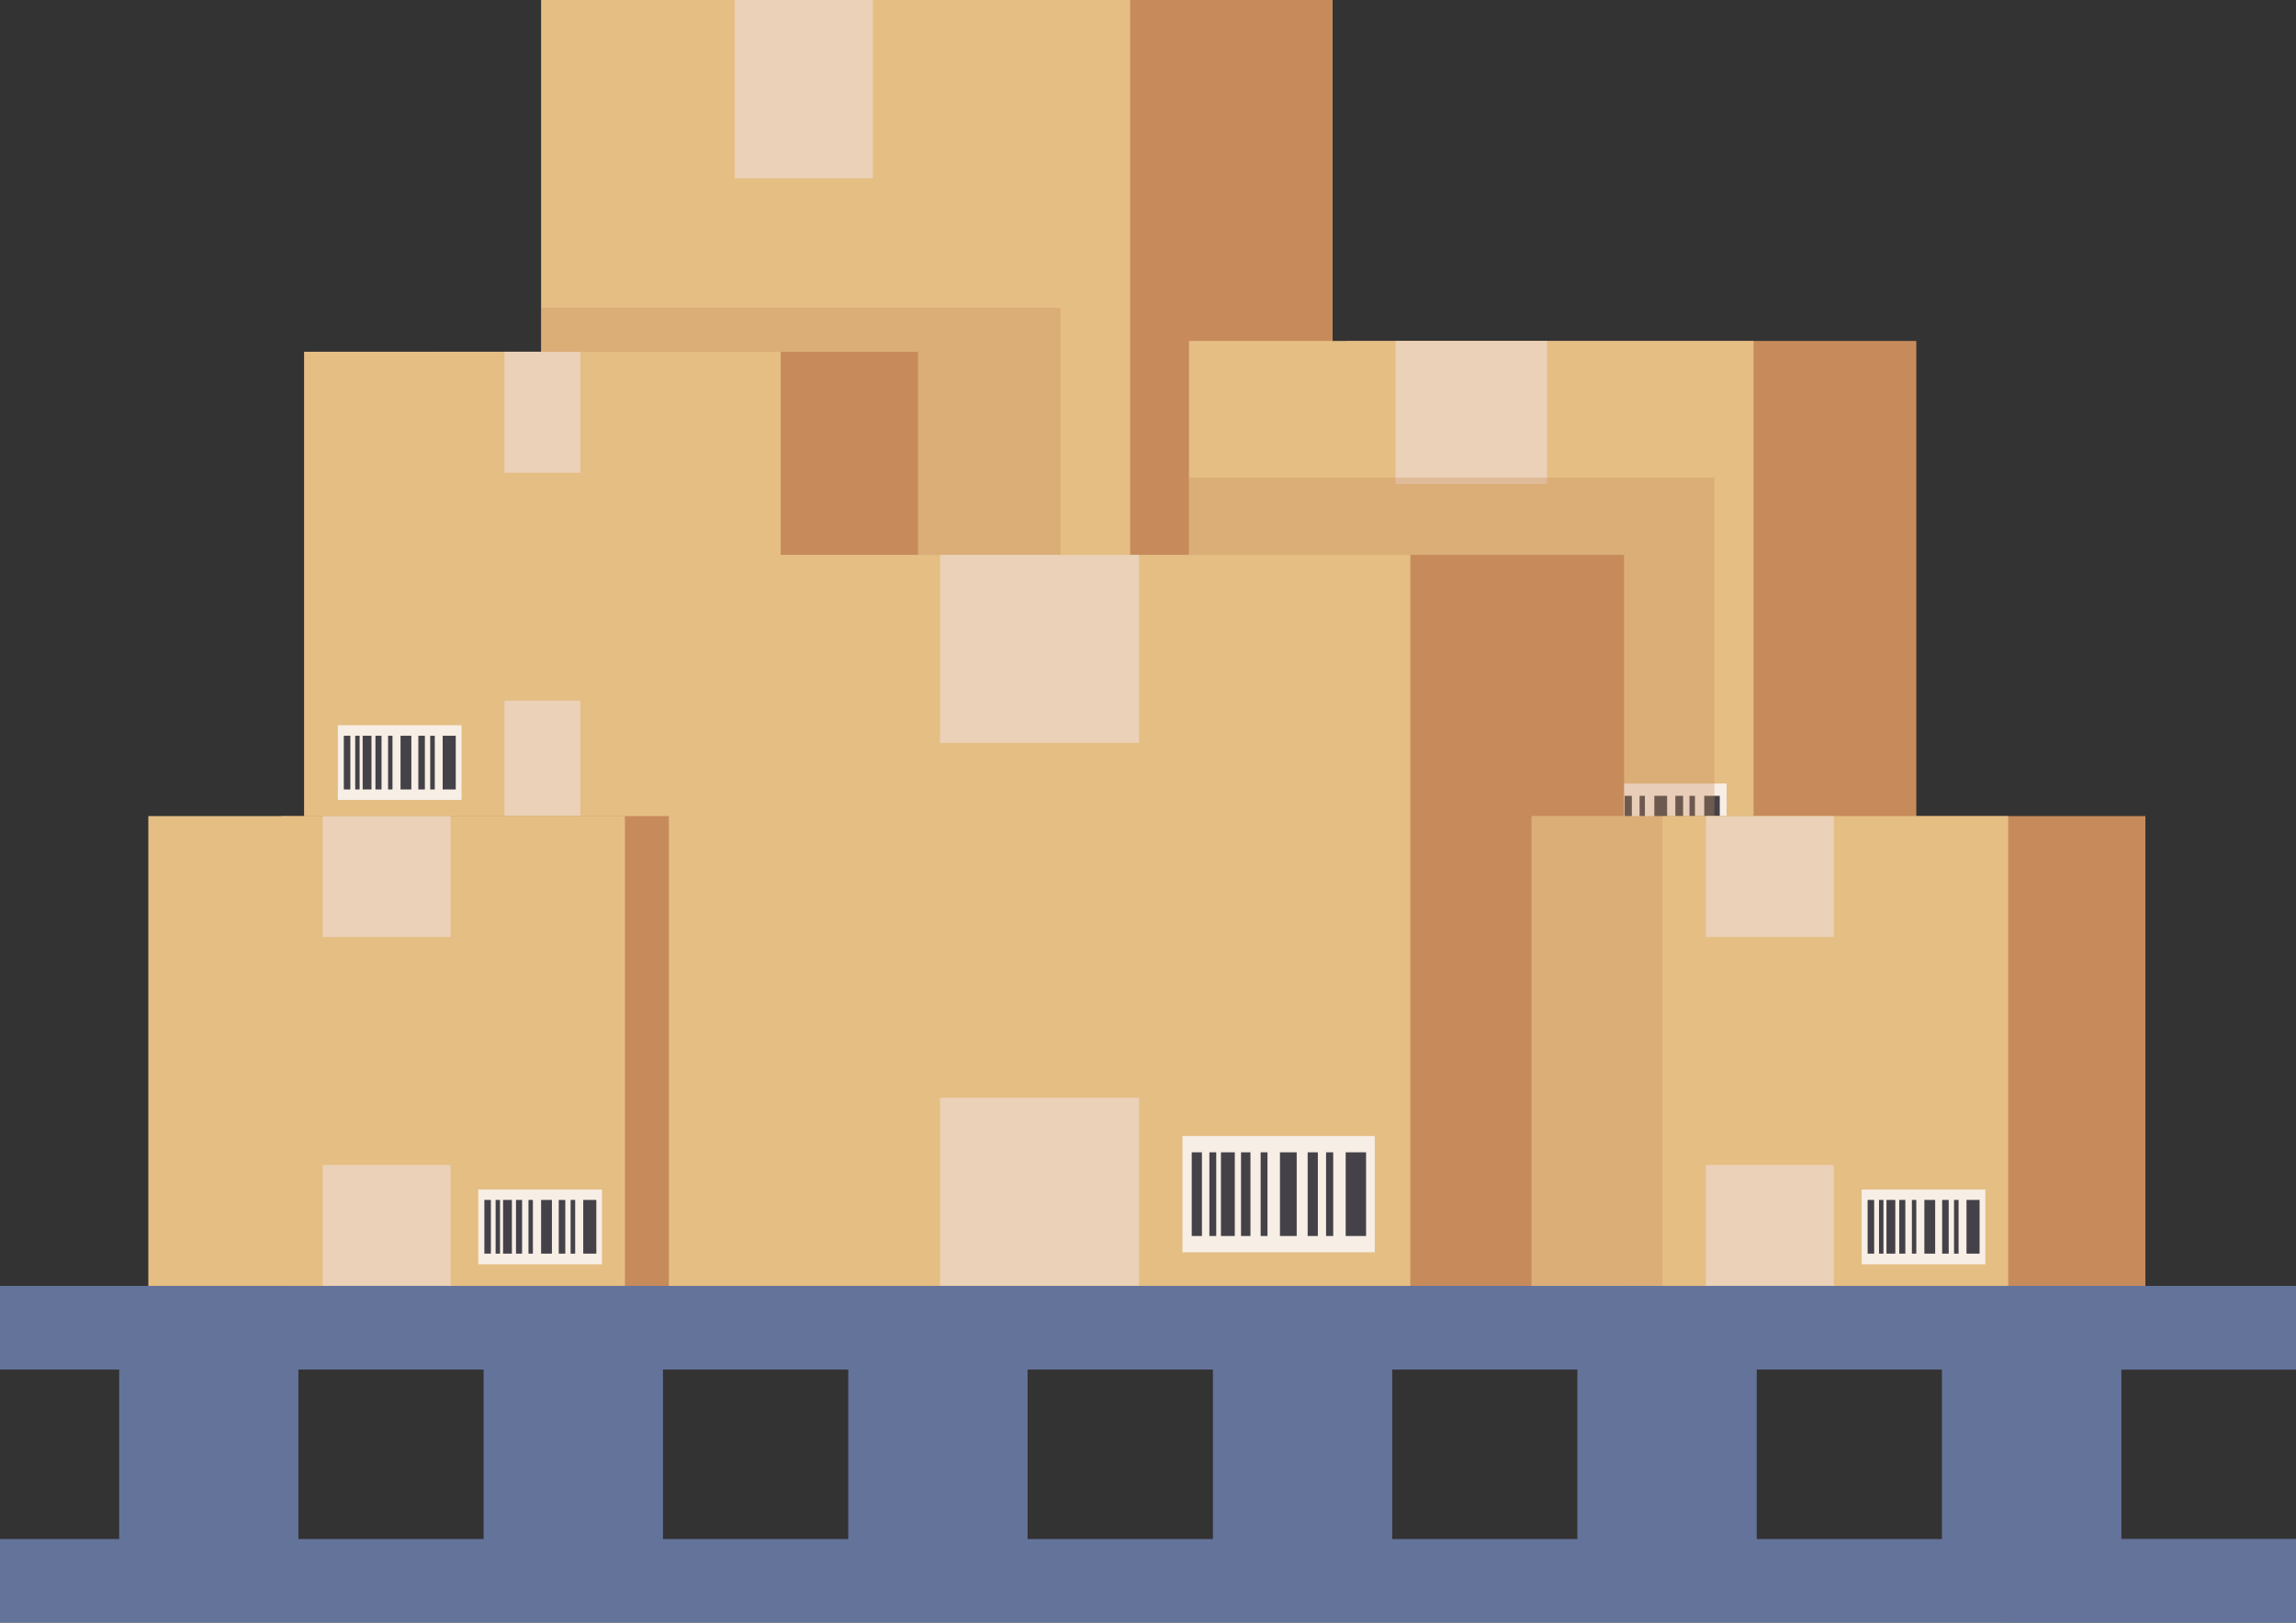 <svg xmlns="http://www.w3.org/2000/svg" viewBox="0 0 150.93 106.65"><rect x="0" y="0" width="150.93" height="106.65" fill="#333333" stroke="none"/><defs><style>.cls-1{isolation:isolate;}.cls-2,.cls-7{fill:#c78b5b;}.cls-3{fill:#e5be84;}.cls-4{fill:#ead1b7;}.cls-5{fill:#f7eee5;}.cls-6{fill:#444248;}.cls-7{opacity:0.32;}.cls-10,.cls-7,.cls-9{mix-blend-mode:multiply;}.cls-10,.cls-8,.cls-9{fill:#64739a;}.cls-9{opacity:0.55;}.cls-10{opacity:0.75;}</style></defs><title>Asset 35</title><g class="cls-1"><g id="Layer_2" data-name="Layer 2"><g id="Layer_1-2" data-name="Layer 1"><rect class="cls-2" x="48.47" width="39.13" height="56.85"/><rect class="cls-3" x="35.57" width="38.72" height="56.85"/><rect class="cls-4" x="48.3" width="9.08" height="11.72"/><rect class="cls-4" x="48.3" y="45.13" width="9.08" height="11.72"/><rect class="cls-5" x="60.08" y="47.51" width="11.99" height="7.24"/><rect class="cls-6" x="70.25" y="48.53" width="1.27" height="5.21"/><rect class="cls-6" x="69.03" y="48.53" width="0.45" height="5.21"/><rect class="cls-6" x="66.16" y="48.53" width="1.04" height="5.21"/><rect class="cls-6" x="67.88" y="48.53" width="0.64" height="5.21"/><rect class="cls-6" x="64.95" y="48.53" width="0.43" height="5.21"/><rect class="cls-6" x="62.48" y="48.53" width="0.86" height="5.21"/><rect class="cls-6" x="61.76" y="48.53" width="0.43" height="5.21"/><rect class="cls-6" x="63.73" y="48.53" width="0.59" height="5.21"/><rect class="cls-6" x="60.66" y="48.53" width="0.64" height="5.21"/><rect class="cls-7" x="35.57" y="20.23" width="34.15" height="36.62"/><rect class="cls-2" x="88.53" y="22.41" width="37.44" height="36.58"/><rect class="cls-3" x="78.16" y="22.41" width="37.11" height="36.58"/><rect class="cls-4" x="91.74" y="22.41" width="9.96" height="9.41"/><rect class="cls-4" x="91.74" y="49.59" width="9.96" height="9.41"/><rect class="cls-5" x="103.87" y="51.5" width="9.63" height="5.82"/><rect class="cls-6" x="112.03" y="52.31" width="1.02" height="4.19"/><rect class="cls-6" x="111.06" y="52.31" width="0.36" height="4.19"/><rect class="cls-6" x="108.75" y="52.31" width="0.84" height="4.19"/><rect class="cls-6" x="110.13" y="52.31" width="0.51" height="4.19"/><rect class="cls-6" x="107.78" y="52.31" width="0.35" height="4.19"/><rect class="cls-6" x="105.8" y="52.31" width="0.69" height="4.19"/><rect class="cls-6" x="105.21" y="52.31" width="0.34" height="4.19"/><rect class="cls-6" x="106.8" y="52.31" width="0.47" height="4.19"/><rect class="cls-6" x="104.33" y="52.31" width="0.51" height="4.19"/><rect class="cls-7" x="78.16" y="31.39" width="34.54" height="27.61"/><rect class="cls-2" x="28.75" y="23.12" width="31.6" height="30.88"/><rect class="cls-3" x="19.99" y="23.12" width="31.33" height="30.88"/><rect class="cls-4" x="33.16" y="23.12" width="4.99" height="7.95"/><rect class="cls-4" x="33.16" y="46.05" width="4.99" height="7.95"/><rect class="cls-5" x="22.21" y="47.67" width="8.13" height="4.91"/><rect class="cls-6" x="29.1" y="48.36" width="0.86" height="3.53"/><rect class="cls-6" x="28.28" y="48.36" width="0.3" height="3.53"/><rect class="cls-6" x="26.33" y="48.36" width="0.71" height="3.53"/><rect class="cls-6" x="27.5" y="48.36" width="0.43" height="3.53"/><rect class="cls-6" x="25.51" y="48.36" width="0.29" height="3.53"/><rect class="cls-6" x="23.84" y="48.36" width="0.58" height="3.53"/><rect class="cls-6" x="23.35" y="48.36" width="0.29" height="3.53"/><rect class="cls-6" x="24.68" y="48.36" width="0.4" height="3.53"/><rect class="cls-6" x="22.6" y="48.36" width="0.43" height="3.53"/><rect class="cls-2" x="18.5" y="53.64" width="31.6" height="30.88"/><rect class="cls-3" x="9.75" y="53.64" width="31.33" height="30.88"/><rect class="cls-4" x="21.21" y="53.64" width="8.41" height="7.95"/><rect class="cls-4" x="21.21" y="76.57" width="8.41" height="7.95"/><rect class="cls-5" x="31.44" y="78.19" width="8.13" height="4.91"/><rect class="cls-6" x="38.34" y="78.87" width="0.86" height="3.53"/><rect class="cls-6" x="37.51" y="78.87" width="0.3" height="3.53"/><rect class="cls-6" x="35.57" y="78.87" width="0.71" height="3.53"/><rect class="cls-6" x="36.73" y="78.87" width="0.43" height="3.53"/><rect class="cls-6" x="34.74" y="78.87" width="0.29" height="3.53"/><rect class="cls-6" x="33.07" y="78.87" width="0.58" height="3.53"/><rect class="cls-6" x="32.58" y="78.87" width="0.29" height="3.53"/><rect class="cls-6" x="33.92" y="78.87" width="0.4" height="3.53"/><rect class="cls-6" x="31.84" y="78.87" width="0.43" height="3.53"/><rect class="cls-2" x="57.59" y="36.47" width="49.17" height="48.05"/><rect class="cls-3" x="43.97" y="36.47" width="48.74" height="48.05"/><rect class="cls-4" x="61.8" y="36.47" width="13.08" height="12.36"/><rect class="cls-4" x="61.8" y="72.15" width="13.08" height="12.36"/><rect class="cls-5" x="77.73" y="74.67" width="12.64" height="7.64"/><rect class="cls-6" x="88.46" y="75.74" width="1.34" height="5.5"/><rect class="cls-6" x="87.17" y="75.74" width="0.47" height="5.5"/><rect class="cls-6" x="84.14" y="75.74" width="1.1" height="5.5"/><rect class="cls-6" x="85.96" y="75.74" width="0.67" height="5.5"/><rect class="cls-6" x="82.87" y="75.74" width="0.45" height="5.5"/><rect class="cls-6" x="80.26" y="75.74" width="0.91" height="5.5"/><rect class="cls-6" x="79.5" y="75.74" width="0.45" height="5.5"/><rect class="cls-6" x="81.58" y="75.74" width="0.62" height="5.5"/><rect class="cls-6" x="78.34" y="75.74" width="0.67" height="5.5"/><rect class="cls-2" x="109.43" y="53.64" width="31.6" height="30.88"/><rect class="cls-3" x="100.68" y="53.64" width="31.33" height="30.88"/><rect class="cls-4" x="112.14" y="53.64" width="8.41" height="7.95"/><rect class="cls-4" x="112.14" y="76.57" width="8.41" height="7.95"/><rect class="cls-5" x="122.38" y="78.19" width="8.13" height="4.91"/><rect class="cls-6" x="129.27" y="78.87" width="0.86" height="3.53"/><rect class="cls-6" x="128.45" y="78.87" width="0.3" height="3.53"/><rect class="cls-6" x="126.5" y="78.87" width="0.71" height="3.53"/><rect class="cls-6" x="127.67" y="78.87" width="0.43" height="3.53"/><rect class="cls-6" x="125.68" y="78.87" width="0.29" height="3.53"/><rect class="cls-6" x="124.01" y="78.87" width="0.58" height="3.53"/><rect class="cls-6" x="123.52" y="78.87" width="0.29" height="3.53"/><rect class="cls-6" x="124.85" y="78.87" width="0.4" height="3.53"/><rect class="cls-6" x="122.77" y="78.87" width="0.43" height="3.53"/><rect class="cls-7" x="100.68" y="53.64" width="8.6" height="30.88"/><rect class="cls-8" x="127.67" y="87.27" width="11.77" height="16.64"/><rect class="cls-8" x="103.7" y="87.27" width="11.77" height="16.64"/><rect class="cls-8" x="79.74" y="87.27" width="11.77" height="16.64"/><rect class="cls-8" x="55.77" y="87.27" width="11.77" height="16.64"/><rect class="cls-8" x="31.8" y="87.27" width="11.77" height="16.64"/><rect class="cls-8" x="7.84" y="87.27" width="11.77" height="16.64"/><rect class="cls-9" x="127.67" y="87.27" width="11.77" height="16.64"/><rect class="cls-10" x="103.7" y="87.27" width="11.77" height="16.64"/><rect class="cls-10" x="79.74" y="87.27" width="11.77" height="16.64"/><rect class="cls-10" x="55.77" y="87.27" width="11.77" height="16.64"/><rect class="cls-10" x="31.8" y="87.27" width="11.77" height="16.64"/><rect class="cls-10" x="7.84" y="87.27" width="11.77" height="16.64"/><rect class="cls-8" y="84.52" width="150.93" height="5.5"/><rect class="cls-8" y="101.16" width="150.93" height="5.5"/><polygon class="cls-10" points="127.67 90.02 131.62 90.02 131.62 84.52 150.93 84.52 150.93 90.02 139.44 90.02 139.44 101.16 150.93 101.16 150.93 106.65 131.62 106.65 131.62 101.16 127.67 101.16 127.67 90.02"/></g></g></g></svg>